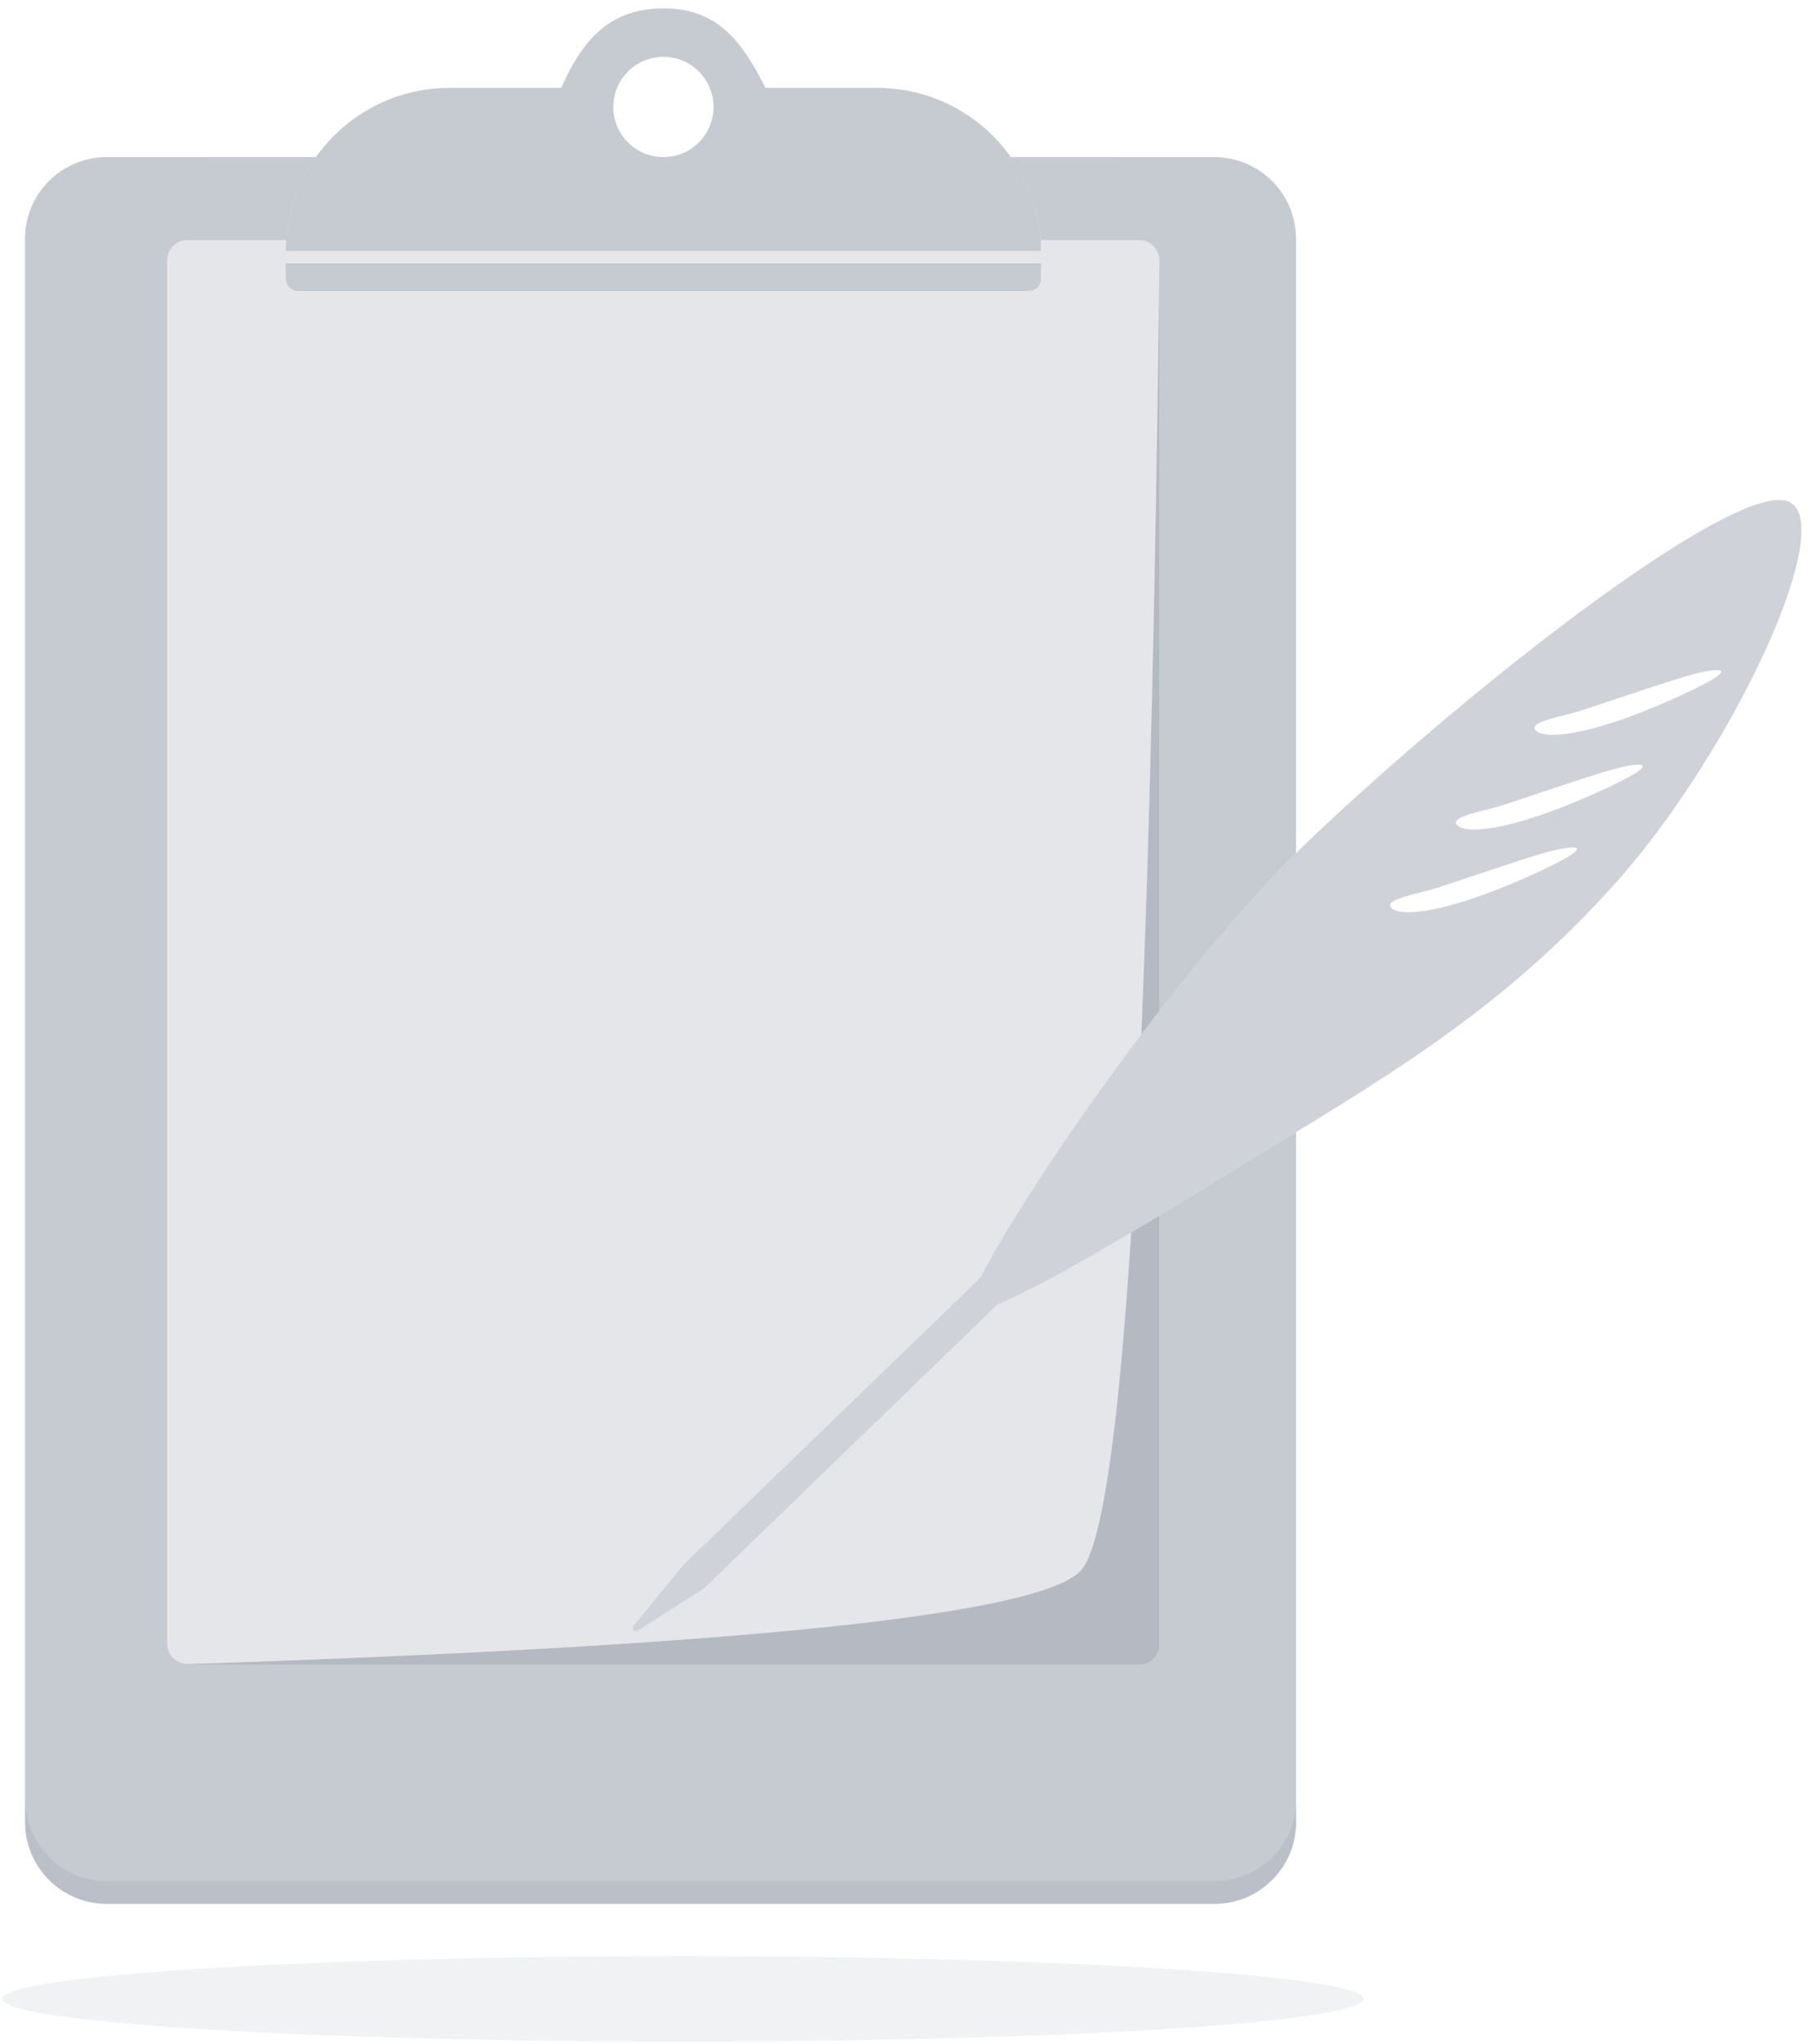 <?xml version="1.0" encoding="UTF-8"?>
<svg width="89px" height="100px" viewBox="0 0 89 100" version="1.1" xmlns="http://www.w3.org/2000/svg" xmlns:xlink="http://www.w3.org/1999/xlink">
    <title>EmptyPage/04 NoRecord</title>
    <g id="页面-3" stroke="none" stroke-width="1" fill="none" fill-rule="evenodd">
        <g id="编组" transform="translate(-26, -10)" fill="#A1A7B3">
            <g transform="translate(25.11, 10)">
                <g id="board" transform="translate(0.7, 0)">
                    <ellipse id="椭圆形" opacity="0.15" cx="33.617" cy="97.793" rx="33.324" ry="2.091"></ellipse>
                    <path d="M15.657,7.685 C14.832,8.847 14.309,10.237 14.201,11.743 L9.374,11.743 C8.861,11.743 8.438,12.129 8.38,12.626 L8.374,12.743 L8.374,80.445 C8.374,80.957 8.76,81.38 9.257,81.438 L9.374,81.445 L55.96,81.445 C56.473,81.445 56.895,81.058 56.953,80.561 L56.96,80.445 L56.959,59.464 C58.235,58.696 59.585,57.872 60.969,57.02 C61.872,56.465 62.761,55.925 63.637,55.389 L63.637,89.146 C63.637,91.355 61.846,93.146 59.637,93.146 L5.414,93.146 C3.205,93.146 1.414,91.355 1.414,89.146 L1.414,11.687 C1.414,9.477 3.205,7.687 5.414,7.687 L15.657,7.685 Z M49.677,7.685 L59.637,7.687 C61.846,7.687 63.637,9.477 63.637,11.687 L63.637,41.741 C61.408,43.966 59.103,46.678 56.96,49.437 L56.96,12.743 C56.96,12.19 56.512,11.743 55.96,11.743 L51.133,11.743 C51.025,10.237 50.501,8.847 49.677,7.685 Z" id="形状结合" opacity="0.6"></path>
                    <path d="M1.428,88.035 C1.428,90.244 3.219,92.035 5.428,92.035 L5.428,92.035 L59.651,92.035 C61.86,92.035 63.651,90.244 63.651,88.035 L63.651,88.035 L63.651,89.146 C63.651,91.355 61.86,93.146 59.651,93.146 L5.428,93.146 C3.219,93.146 1.428,91.355 1.428,89.146 Z" id="bolder" opacity="0.3"></path>
                    <path d="M56.959,59.464 L56.96,80.445 C56.96,80.997 56.512,81.445 55.96,81.445 L9.374,81.445 C8.861,81.445 8.438,81.058 8.38,80.561 L8.374,80.445 C8.392,80.997 8.854,81.43 9.406,81.412 C36.411,80.522 50.967,79.007 53.074,76.867 C54.097,75.828 54.927,70.306 55.564,60.299 C56.017,60.029 56.483,59.751 56.959,59.464 Z M55.96,11.743 C56.512,11.743 56.96,12.19 56.96,12.743 L56.96,49.437 C56.658,49.826 56.359,50.215 56.064,50.605 C56.466,41.006 56.756,28.793 56.934,13.967 L56.948,12.755 L56.948,12.743 C56.948,12.231 56.562,11.808 56.065,11.75 L55.948,11.743 L55.96,11.743 Z" id="形状结合" opacity="0.8"></path>
                    <path d="M14.2,11.743 L14.19,11.909 L14.19,11.909 L14.183,12.076 L14.18,12.278 L51.154,12.278 C51.152,12.098 51.146,11.92 51.133,11.743 L55.948,11.743 C56.501,11.743 56.948,12.191 56.948,12.743 L56.948,12.755 C56.772,28.13 56.477,40.747 56.064,50.606 C52.433,55.397 49.392,60.138 48.182,62.515 L48.182,62.515 L33.652,76.547 L31.213,79.527 C31.162,79.59 31.159,79.68 31.206,79.746 C31.251,79.809 31.338,79.826 31.403,79.784 L31.403,79.784 L34.65,77.718 L49.024,63.821 C50.432,63.254 52.767,61.956 55.564,60.298 C54.927,70.306 54.097,75.828 53.074,76.867 C50.967,79.007 36.411,80.522 9.406,81.412 C8.854,81.43 8.392,80.997 8.374,80.445 L8.374,12.743 C8.374,12.191 8.821,11.743 9.374,11.743 L14.2,11.743 Z M51.154,12.884 L14.18,12.884 L14.18,13.63 C14.18,13.933 14.401,14.184 14.691,14.232 L14.79,14.24 L50.544,14.24 C50.848,14.24 51.099,14.018 51.146,13.729 L51.154,13.63 L51.154,12.884 Z" id="形状结合" opacity="0.2"></path>
                    <path d="M14.2,11.743 L14.19,11.909 L14.19,11.909 L14.183,12.076 L14.18,12.278 L51.154,12.278 C51.152,12.098 51.146,11.92 51.133,11.743 L55.948,11.743 C56.501,11.743 56.948,12.191 56.948,12.743 L56.948,12.755 C56.772,28.13 56.477,40.747 56.064,50.606 C52.433,55.397 49.392,60.138 48.182,62.515 L48.182,62.515 L33.652,76.547 L31.213,79.527 C31.162,79.59 31.159,79.68 31.206,79.746 C31.251,79.809 31.338,79.826 31.403,79.784 L31.403,79.784 L34.65,77.718 L49.024,63.821 C50.432,63.254 52.767,61.956 55.564,60.298 C54.927,70.306 54.097,75.828 53.074,76.867 C50.967,79.007 36.411,80.522 9.406,81.412 C8.854,81.43 8.392,80.997 8.374,80.445 L8.374,12.743 C8.374,12.191 8.821,11.743 9.374,11.743 L14.2,11.743 Z M51.154,12.884 L14.18,12.884 L14.18,13.63 C14.18,13.933 14.401,14.184 14.691,14.232 L14.79,14.24 L50.544,14.24 C50.848,14.24 51.099,14.018 51.146,13.729 L51.154,13.63 L51.154,12.884 Z" id="形状结合" opacity="0.1"></path>
                    <path d="M51.154,12.884 L51.154,13.63 C51.154,13.967 50.881,14.24 50.544,14.24 L14.79,14.24 C14.453,14.24 14.18,13.967 14.18,13.63 L14.18,12.884 L51.154,12.884 Z M32.667,0.41 C35.339,0.41 36.484,2.041 37.559,4.092 L37.667,4.299 L43.126,4.299 C47.544,4.299 51.128,7.867 51.154,12.278 L14.18,12.278 L14.183,12.076 C14.316,7.758 17.857,4.299 22.207,4.299 L27.667,4.299 C28.615,2.151 29.905,0.41 32.667,0.41 Z M32.667,2.781 C31.312,2.781 30.214,3.879 30.214,5.234 C30.214,6.588 31.312,7.687 32.667,7.687 C34.021,7.687 35.119,6.588 35.119,5.234 C35.119,3.879 34.021,2.781 32.667,2.781 Z" id="形状结合" opacity="0.6"></path>
                </g>
                <path d="M97.676,40.29 C99.752,42.213 89.939,49.946 81.834,53.114 C73.729,56.281 66.973,56.524 59.15,57.152 C53.202,57.63 47.834,58.002 45.42,57.788 L26.303,63.645 L22.472,64.013 C22.395,64.02 22.326,63.966 22.314,63.889 C22.302,63.809 22.345,63.73 22.42,63.697 L25.946,62.149 L45.263,56.243 C49.013,53.516 60.933,46.94 69.698,44.369 C71.539,43.829 73.514,43.297 75.535,42.796 L76.345,42.597 C76.751,42.499 77.158,42.401 77.566,42.306 L78.383,42.117 C78.519,42.086 78.655,42.055 78.791,42.024 L79.608,41.842 C88.038,39.984 96.197,38.92 97.676,40.29 Z M73.82,49.39 C72.844,49.229 71.218,48.686 71.407,49.262 C71.595,49.838 73.543,50.683 77.958,50.922 C82.136,51.148 80.988,50.577 79.173,50.229 L78.964,50.191 L78.964,50.191 L78.859,50.173 C76.876,49.836 74.796,49.552 73.82,49.39 Z M77.612,47.056 C76.787,46.87 75.982,46.704 76.118,47.119 C76.306,47.695 78.254,48.541 82.669,48.779 C87.084,49.018 85.552,48.367 83.569,48.03 C81.586,47.693 79.506,47.409 78.531,47.248 C78.335,47.216 78.114,47.168 77.887,47.117 Z M83.003,44.644 C82.228,44.472 81.518,44.346 81.646,44.738 C81.834,45.314 83.782,46.159 88.197,46.398 C92.375,46.624 91.227,46.053 89.411,45.706 L89.203,45.667 L89.203,45.667 L89.097,45.649 C87.115,45.312 85.034,45.028 84.059,44.867 C83.864,44.834 83.642,44.787 83.415,44.736 Z" id="pencil" opacity="0.5" transform="translate(60.135, 51.841) rotate(-27) translate(-60.135, -51.841) "></path>
            </g>
        </g>
    </g>
</svg>